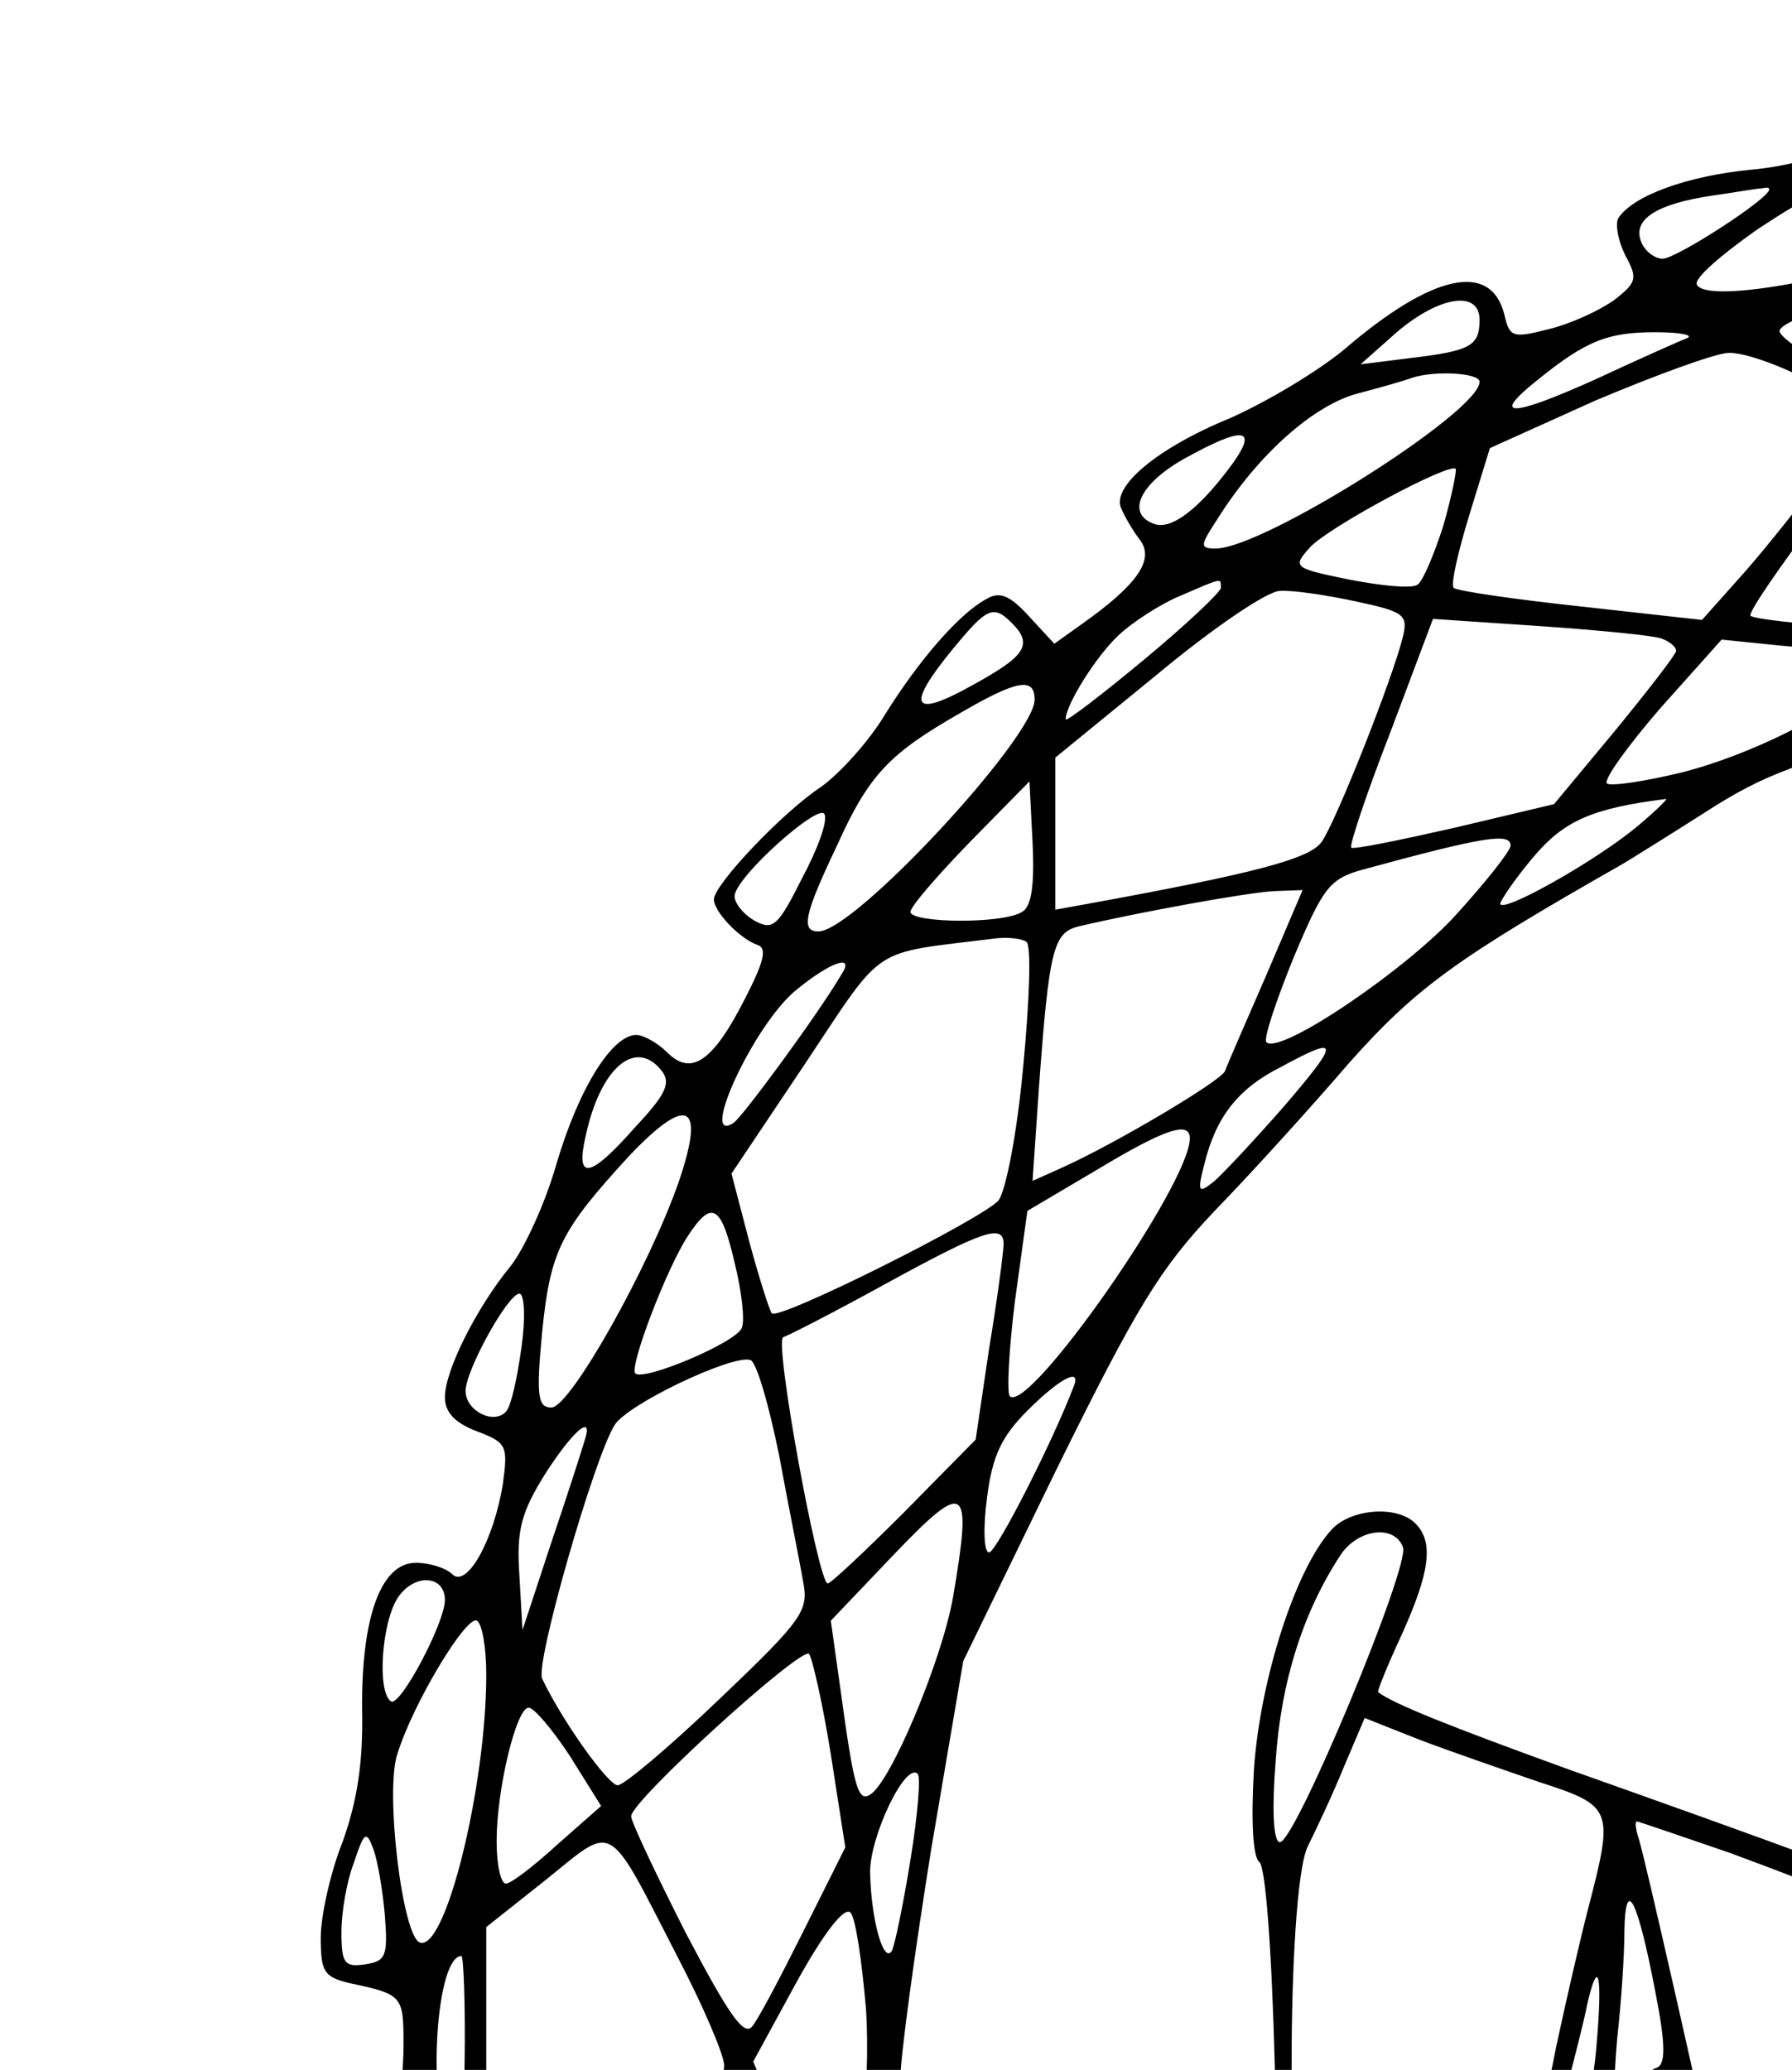 <?xml version="1.0" encoding="utf-8"?>
<!-- Generator: Adobe Illustrator 17.0.0, SVG Export Plug-In . SVG Version: 6.00 Build 0)  -->
<!DOCTYPE svg PUBLIC "-//W3C//DTD SVG 1.1//EN" "http://www.w3.org/Graphics/SVG/1.1/DTD/svg11.dtd">
<svg version="1.1" id="Warstwa_1" xmlns="http://www.w3.org/2000/svg" xmlns:xlink="http://www.w3.org/1999/xlink" x="0px" y="0px"
	 width="173.2px" height="200px" viewBox="0 0 173.2 200" enable-background="new 0 0 173.2 200" xml:space="preserve">
	<g transform="translate(0,411) scale(0.1,-0.1)"
	fill="#000000" stroke="none">
	<path d="M2112 4028 c-7 -7 -12 -27 -12 -44 0 -31 -2 -33 -44 -39 -64 -10 -80
	-4 -86 30 -4 26 -10 30 -43 33 -26 2 -59 -6 -105 -27 -40 -17 -92 -32 -130
	-35 -61 -6 -114 -25 -128 -47 -3 -6 0 -22 7 -36 12 -22 11 -26 -11 -43 -14
	-10 -42 -23 -63 -28 -35 -9 -38 -8 -43 14 -13 52 -70 39 -154 -33 -25 -21 -75
	-51 -111 -67 -71 -29 -116 -67 -105 -88 3 -7 11 -21 18 -30 14 -19 -3 -43 -55
	-80 l-28 -20 -24 26 c-19 21 -29 25 -42 17 -26 -14 -65 -59 -98 -112 -15 -25
	-43 -56 -61 -69 -38 -25 -104 -95 -104 -109 0 -12 25 -38 42 -44 10 -3 6 -17
	-12 -52 -31 -61 -52 -75 -75 -52 -9 9 -23 17 -30 17 -23 0 -55 -50 -77 -124
	-11 -39 -32 -84 -45 -100 -32 -39 -63 -100 -63 -126 0 -15 10 -25 31 -33 29
	-11 30 -14 25 -51 -9 -55 -35 -101 -49 -87 -6 6 -22 11 -35 11 -34 0 -53 -53
	-52 -143 1 -51 -5 -88 -19 -127 -12 -30 -21 -72 -21 -92 0 -33 3 -38 27 -44
	52 -11 53 -12 53 -59 0 -59 -13 -85 -40 -78 -28 7 -50 -14 -50 -47 0 -15 10
	-59 21 -96 16 -53 20 -84 16 -130 -7 -70 6 -129 29 -138 9 -3 26 -3 39 0 19 5
	27 0 39 -25 9 -16 16 -45 16 -64 0 -30 -4 -35 -29 -40 -51 -11 -45 -59 20
	-153 18 -27 39 -78 50 -122 26 -103 52 -129 99 -100 23 15 50 -6 75 -59 17
	-35 17 -36 -10 -58 -40 -31 -28 -62 45 -127 34 -29 75 -78 92 -108 16 -30 40
	-65 51 -78 25 -27 63 -29 77 -2 14 27 20 26 68 -16 45 -38 51 -56 27 -80 -34
	-35 -5 -70 95 -116 38 -17 87 -51 116 -80 39 -38 59 -50 85 -51 26 -2 36 3 44
	20 12 28 27 28 81 4 50 -23 58 -34 44 -61 -26 -48 10 -75 119 -90 42 -6 91
	-22 135 -44 94 -49 136 -46 136 11 0 21 5 23 46 23 64 0 84 -13 84 -55 0 -53
	54 -69 155 -45 29 7 63 5 124 -7 75 -15 86 -15 110 -2 20 12 25 22 24 44 -3
	37 10 45 75 45 45 0 52 -3 52 -19 0 -11 8 -27 17 -36 22 -22 64 -15 145 24 47
	23 77 31 118 31 32 0 69 7 90 18 32 16 35 20 32 59 -2 40 0 42 41 62 57 27 75
	27 83 -4 13 -52 65 -39 154 40 28 25 56 45 63 45 26 0 136 60 147 80 10 18 8
	26 -11 46 l-23 24 34 35 c46 47 66 52 96 24 23 -22 27 -23 52 -8 15 8 47 45
	72 82 25 36 69 85 98 108 29 23 59 54 67 70 14 26 14 30 -5 49 -11 11 -24 20
	-29 20 -17 0 9 56 38 84 25 24 32 26 51 16 51 -27 85 14 118 141 5 19 28 59
	50 89 42 55 59 100 47 120 -4 6 -18 16 -32 21 -23 9 -25 14 -20 50 3 22 12 51
	21 64 14 22 19 23 42 13 23 -11 29 -10 45 11 15 18 19 40 19 103 0 61 6 98 25
	150 37 103 31 141 -22 144 -23 1 -29 6 -35 36 -4 19 -4 48 1 64 6 23 14 30 40
	32 48 5 55 34 31 128 -12 48 -20 110 -20 163 0 104 -15 136 -56 121 -14 -6
	-27 -10 -29 -10 -12 0 -35 63 -35 93 0 29 5 37 31 47 28 12 31 17 26 47 -3 19
	-24 61 -46 93 -24 37 -44 83 -52 118 -14 65 -31 103 -54 122 -14 11 -21 11
	-45 -4 l-29 -17 -31 42 c-37 51 -38 72 -5 93 14 9 25 24 25 33 0 10 -32 48
	-70 86 -39 38 -79 86 -90 108 -26 49 -78 109 -96 109 -8 0 -23 -9 -35 -21 -19
	-19 -24 -20 -46 -8 -14 8 -37 29 -51 47 l-26 34 24 18 c39 29 16 60 -81 109
	-46 23 -89 51 -96 61 -21 29 -87 78 -116 85 -23 6 -29 2 -44 -23 -17 -29 -17
	-29 -57 -15 -23 7 -50 20 -61 29 -16 12 -18 18 -7 34 6 11 12 27 12 35 0 25
	-58 53 -124 60 -39 4 -84 18 -126 39 -91 46 -115 51 -140 26 -11 -11 -20 -26
	-20 -34 0 -22 -51 -29 -91 -12 -29 12 -34 19 -34 47 0 52 -35 65 -135 48 -59
	-9 -88 -9 -123 -1 -59 15 -130 15 -145 0z m121 -17 c14 -5 5 -11 -38 -25 -60
	-19 -83 -12 -72 18 7 17 75 21 110 7z m264 -17 c1 -5 -1 -15 -6 -23 -7 -12
	-17 -11 -60 5 -28 10 -51 21 -51 25 0 20 110 13 117 -7z m-549 -22 c3 -21 0
	-22 -65 -22 -73 1 -71 8 7 37 43 15 54 12 58 -15z m448 -4 c70 -24 81 -42 33
	-52 -66 -13 -257 -1 -276 17 -10 11 2 18 59 38 71 24 108 23 184 -3z m367 -15
	c15 -7 27 -16 27 -18 0 -3 -27 -5 -60 -5 -46 0 -62 4 -67 16 -13 35 38 38 100
	7z m-1053 -26 c0 -9 -90 -67 -103 -67 -8 0 -18 8 -21 17 -8 21 15 36 69 44 22
	3 43 7 48 7 4 1 7 1 7 -1z m214 -3 c22 -9 12 -21 -38 -43 -85 -37 -236 -66
	-246 -46 -3 6 24 29 58 53 61 40 67 42 137 42 40 0 80 -3 89 -6z m213 -23 c7
	-4 -30 -13 -83 -20 -98 -13 -129 -9 -78 9 16 5 36 14 44 20 15 10 94 4 117 -9z
	m781 -41 c62 -43 71 -53 52 -65 -25 -15 -264 59 -282 88 -14 23 7 29 86 25 76
	-4 85 -7 144 -48z m-287 19 c23 -11 39 -22 37 -25 -6 -6 -157 22 -188 34 -21
	9 -14 11 43 11 50 1 79 -4 108 -20z m353 7 c43 -18 52 -34 33 -54 -15 -14 -20
	-12 -61 22 -26 21 -46 39 -46 42 0 9 42 3 74 -10z m-598 -21 c2 -5 -16 -24
	-40 -42 l-44 -32 -41 35 c-22 20 -41 40 -41 45 0 13 163 7 166 -6z m-154 -41
	c26 -25 45 -50 42 -55 -3 -5 -48 -39 -101 -75 l-95 -67 -52 18 c-69 25 -176
	74 -176 82 0 5 68 112 73 114 9 4 191 27 222 28 35 1 46 -5 87 -45z m341 21
	c54 -9 104 -18 111 -21 6 -2 26 -31 44 -64 l33 -59 -34 -15 c-19 -8 -73 -26
	-119 -42 l-85 -27 -35 24 c-62 43 -157 124 -157 134 0 19 103 94 124 90 11 -2
	64 -11 118 -20z m-704 -48 c-49 -70 -46 -69 -100 -41 -27 13 -49 29 -49 34 0
	15 143 52 163 42 4 -2 -2 -18 -14 -35z m-439 4 c0 -25 -8 -30 -67 -37 l-48 -6
	35 31 c41 35 80 41 80 12z m1423 -17 c21 -10 37 -21 37 -25 0 -9 -101 -50
	-110 -44 -12 7 -59 93 -54 98 8 8 90 -11 127 -29z m-1223 -1 c-8 -3 -48 -21
	-89 -40 -80 -36 -101 -37 -56 -1 48 39 69 47 115 47 25 0 38 -3 30 -6z m1628
	-39 l37 -35 -39 6 c-56 9 -86 23 -86 38 0 40 42 35 88 -9z m-1511 -1 c29 -16
	53 -31 53 -35 0 -8 -80 -114 -122 -160 l-33 -37 -117 13 c-65 7 -120 15 -123
	18 -3 3 4 34 15 70 l20 65 102 46 c57 24 114 45 128 46 14 1 48 -11 77 -26z
	m647 -52 c48 -39 87 -73 86 -78 -1 -15 -164 -64 -195 -58 -55 10 -166 57 -162
	68 3 11 166 135 178 136 4 1 46 -30 93 -68z m657 58 c33 -11 99 -65 99 -81 0
	-4 -40 13 -90 38 -49 24 -90 47 -90 49 0 9 47 5 81 -6z m-1621 -8 c0 -29 -209
	-161 -255 -161 -16 0 -15 3 2 29 39 62 93 110 136 121 23 6 47 13 52 15 21 7
	65 5 65 -4z m1620 -49 l114 -57 17 -68 c9 -37 14 -69 10 -71 -4 -3 -61 -8
	-127 -12 l-120 -7 -60 84 c-81 114 -87 126 -72 136 14 9 110 51 118 51 3 0 57
	-25 120 -56z m229 -4 c55 -20 71 -31 112 -83 55 -67 58 -75 29 -75 -45 0 -250
	140 -250 171 0 15 42 10 109 -13z m-1343 -28 c54 -21 100 -43 102 -49 2 -5
	-32 -33 -75 -61 l-78 -52 -94 6 c-52 3 -96 8 -99 11 -6 5 129 185 139 185 4 0
	51 -18 105 -40z m-744 3 c-32 -44 -60 -66 -77 -59 -27 10 -13 39 30 63 56 31
	71 30 47 -4z m1647 -67 c89 -123 91 -116 -29 -116 l-103 0 -79 57 c-43 31 -75
	60 -71 64 9 9 189 76 209 78 7 0 39 -37 73 -83z m-1444 6 c-9 -28 -20 -54 -25
	-57 -6 -4 -35 -1 -66 5 -54 11 -55 12 -38 31 17 19 134 82 141 76 1 -2 -4 -27
	-12 -55z m2056 16 c43 -24 55 -44 38 -64 -18 -21 -26 -17 -59 28 -46 63 -41
	71 21 36z m-167 -50 c31 -23 56 -45 56 -49 0 -13 -42 -21 -86 -17 -38 3 -39 4
	-50 56 -11 47 -10 52 6 52 10 0 43 -19 74 -42z m-1117 7 c38 -15 72 -30 76
	-34 5 -5 -27 -18 -70 -30 -77 -20 -159 -25 -216 -12 -27 6 -26 8 45 53 40 26
	79 48 85 48 7 0 43 -11 80 -25z m420 -29 c91 -67 90 -69 -23 -64 -72 3 -115
	10 -157 27 -32 13 -55 26 -52 29 10 10 127 50 150 51 12 1 48 -19 82 -43z
	m-1407 -4 c0 -4 -34 -36 -75 -70 -41 -34 -75 -60 -75 -57 0 14 30 62 52 82 13
	12 39 29 58 37 42 18 40 18 40 8z m130 -13 c47 -10 51 -13 46 -34 -10 -41 -66
	-182 -79 -199 -12 -16 -65 -30 -224 -59 l-33 -6 0 73 0 74 98 80 c54 45 107
	81 119 81 12 1 45 -4 73 -10z m1032 -17 c26 -10 50 -21 54 -25 4 -4 -38 -7
	-94 -7 -56 0 -102 4 -102 9 0 7 53 30 90 40 3 0 26 -7 52 -17z m-1364 -4 c21
	-21 13 -32 -38 -60 -59 -33 -65 -21 -19 35 33 40 39 43 57 25z m628 -15 c8 -3
	14 -8 14 -12 0 -3 -27 -38 -59 -77 l-59 -71 -97 -23 c-53 -12 -97 -21 -99 -19
	-2 2 15 53 38 112 l41 109 104 -7 c57 -4 109 -9 117 -12z m208 -13 l31 0 -25
	-20 c-53 -42 -128 -79 -193 -96 -37 -9 -70 -14 -74 -11 -3 4 20 36 52 73 l59
	66 59 -6 c33 -3 74 -6 91 -6z m1617 -37 c30 -26 74 -67 98 -90 l43 -43 -7 -68
	c-4 -37 -8 -68 -9 -69 -4 -5 -238 55 -246 63 -15 16 -80 228 -73 235 5 4 24 9
	43 12 90 10 96 9 151 -40z m37 28 c20 -10 45 -27 54 -37 19 -22 41 -74 30 -74
	-13 1 -147 130 -134 130 7 0 29 -9 50 -19z m-1471 -5 c1 -1 -41 -14 -94 -29
	-53 -15 -98 -25 -100 -24 -1 2 16 18 40 35 39 29 46 31 97 26 30 -4 56 -7 57
	-8z m643 -53 c228 -71 237 -76 391 -180 186 -126 180 -121 274 -236 44 -54 99
	-122 123 -150 23 -29 47 -68 53 -87 7 -19 39 -96 72 -170 42 -94 63 -153 67
	-195 4 -33 15 -128 25 -211 18 -151 18 -152 -3 -265 -12 -63 -26 -149 -32
	-192 -10 -66 -25 -106 -99 -257 -81 -165 -95 -187 -177 -277 -175 -192 -193
	-209 -271 -253 -43 -24 -107 -63 -143 -86 -92 -60 -114 -68 -310 -120 l-175
	-46 -206 5 -206 5 -164 52 c-218 68 -193 56 -374 178 l-160 108 -131 160
	c-118 144 -134 169 -173 264 -24 58 -57 134 -74 170 -24 53 -34 97 -53 245
	-13 99 -24 199 -24 223 0 24 14 125 30 225 l31 182 90 185 c78 158 100 194
	153 250 35 36 93 100 130 143 65 73 104 101 264 192 10 6 47 29 83 52 53 34
	89 48 211 78 81 19 164 42 185 50 30 11 81 13 243 9 l205 -5 145 -46z m588 0
	c48 -139 56 -163 51 -167 -7 -7 -178 41 -195 55 -16 13 -114 144 -114 152 0 7
	64 13 166 15 l71 2 21 -57z m-482 16 c51 -40 53 -42 29 -36 -110 30 -175 51
	-175 58 0 5 24 9 54 9 44 0 60 -5 92 -31z m243 -39 c30 -39 52 -72 50 -75 -7
	-6 -119 24 -152 42 -45 23 -127 84 -127 94 0 5 40 9 88 9 l88 0 53 -70z
	m-1989 44 c0 -36 -174 -224 -209 -224 -17 0 -14 16 18 83 31 69 51 89 119 128
	55 32 72 35 72 13z m2662 -1 c18 -21 51 -83 43 -83 -2 0 -27 14 -55 31 -43 26
	-48 33 -40 50 13 24 32 24 52 2z m36 -103 c29 -21 52 -49 67 -83 56 -122 40
	-139 -46 -49 -84 87 -136 163 -124 182 7 12 42 -5 103 -50z m-2710 -101 c-18
	-12 -108 -11 -108 0 0 5 26 35 58 68 l57 58 3 -59 c2 -41 -1 -62 -10 -67z
	m595 83 c-39 -33 -133 -86 -133 -75 1 4 15 25 33 46 29 34 56 46 127 55 3 1
	-9 -11 -27 -26z m-808 -51 c-23 -46 -28 -50 -45 -41 -11 6 -20 17 -20 24 0 18
	83 92 87 79 3 -7 -7 -34 -22 -62z m685 32 c0 -5 -23 -34 -51 -65 -47 -53 -172
	-138 -185 -125 -3 3 9 39 26 81 29 69 35 77 68 86 114 31 142 36 142 23z
	m1583 -4 c26 -7 45 -22 64 -50 14 -22 24 -42 21 -44 -2 -3 -40 20 -84 50 -79
	55 -79 66 -1 44z m644 -102 c8 -16 12 -31 9 -34 -3 -3 -29 -2 -58 3 -53 9 -53
	9 -56 48 -2 22 -1 50 3 64 l6 25 40 -39 c23 -21 47 -52 56 -67z m-469 54 c41
	-11 76 -21 78 -24 2 -2 18 -41 34 -85 35 -96 30 -100 -53 -42 -58 40 -107 90
	-140 141 -23 35 -19 36 81 10z m-1994 -73 c-20 -46 -38 -87 -40 -93 -5 -10
	-104 -69 -157 -93 l-29 -13 6 88 c10 137 14 152 39 158 55 13 164 33 189 34
	l27 1 -35 -82z m2613 50 c27 -26 45 -68 29 -68 -2 0 -11 -3 -20 -6 -12 -5 -21
	6 -36 37 -34 76 -25 88 27 37z m-2848 -138 c-6 -66 -17 -121 -24 -130 -16 -18
	-212 -116 -219 -109 -2 2 -12 33 -22 70 l-17 65 71 106 c78 117 62 106 182
	121 14 2 28 0 32 -3 5 -3 3 -57 -3 -120z m2430 105 c31 -7 74 -18 96 -22 33
	-7 41 -14 46 -38 9 -43 10 -215 2 -215 -8 0 -110 62 -151 91 -19 14 -82 159
	-82 189 0 14 24 12 89 -5z m-2606 -17 c-23 -39 -96 -138 -104 -143 -34 -22 19
	94 60 128 34 28 58 36 44 15z m2913 -49 c12 -10 119 -184 128 -209 7 -20 -28
	-133 -43 -138 -11 -4 -206 102 -214 116 -3 4 -8 63 -12 131 l-7 124 68 -7 c38
	-4 73 -11 80 -17z m86 -46 c35 -37 64 -101 55 -126 -2 -6 -15 6 -29 28 -86
	138 -94 169 -26 98z m-2571 -32 c-28 -32 -58 -64 -67 -72 -16 -13 -17 -11 -10
	16 11 45 32 73 74 94 57 31 58 26 3 -38z m-602 35 c10 -12 5 -23 -25 -55 -44
	-50 -58 -52 -48 -9 14 66 48 95 73 64z m2689 -41 c15 -8 33 -18 40 -23 15 -10
	55 -112 44 -112 -5 0 -31 28 -59 63 -74 92 -77 101 -25 72z m-2672 -67 c-29
	-83 -105 -218 -123 -218 -13 0 -15 10 -9 73 8 79 18 98 84 170 57 60 74 51 48
	-25z m494 42 c0 -44 -156 -267 -174 -249 -3 3 -1 44 5 92 l12 87 66 39 c68 41
	91 48 91 31z m2834 -22 c17 -28 29 -88 17 -88 -5 0 -25 20 -45 44 -33 41 -35
	46 -19 55 26 15 31 14 47 -11z m-482 -60 c37 -24 70 -50 72 -58 11 -37 18
	-170 9 -170 -17 0 -104 110 -128 162 -28 61 -40 108 -30 108 5 0 39 -19 77
	-42z m511 -78 c9 -14 19 -60 23 -109 7 -81 6 -83 -13 -73 -40 22 -133 242
	-118 280 5 14 14 9 49 -28 23 -25 50 -56 59 -70z m-3303 40 c7 -28 10 -56 7
	-63 -5 -14 -95 -52 -103 -44 -6 6 30 101 51 133 23 35 32 30 45 -26z m260 18
	c0 -7 -6 -53 -14 -101 l-13 -88 -69 -70 c-38 -38 -71 -69 -74 -69 -9 0 -52
	234 -43 238 4 1 49 24 98 51 95 52 115 59 115 39z m-466 -100 c-4 -29 -10 -57
	-15 -62 -12 -13 -39 1 -39 20 0 20 41 94 52 94 5 0 6 -24 2 -52z m3269 -45
	c20 -13 37 -25 37 -27 0 -16 -53 -213 -59 -219 -5 -5 -38 25 -74 65 l-65 73
	-7 104 -8 104 69 -38 c38 -21 86 -49 107 -62z m142 45 c31 -68 40 -108 26
	-108 -6 0 -31 10 -57 22 -45 22 -46 23 -40 62 8 45 22 76 37 76 6 0 21 -24 34
	-52z m-3162 -104 c9 -49 20 -103 23 -121 6 -29 1 -37 -81 -115 -48 -46 -92
	-83 -98 -83 -9 0 -53 61 -73 103 -7 14 50 213 70 245 12 20 113 68 131 63 6
	-1 18 -43 28 -92z m285 67 c-20 -53 -75 -161 -82 -161 -5 0 -6 23 -2 53 5 40
	14 59 39 84 31 31 52 42 45 24z m3058 -42 c19 -37 18 -65 -3 -73 -24 -9 -30 2
	-37 68 -6 53 -5 58 9 46 9 -8 23 -26 31 -41z m-3531 -11 c-2 -7 -16 -51 -32
	-98 l-28 -85 -3 53 c-3 44 2 61 25 98 27 42 47 59 38 32z m3339 -21 l59 -32
	34 -124 34 -124 -38 -54 c-21 -30 -40 -56 -43 -58 -4 -2 -46 36 -95 85 l-89
	89 29 118 c15 65 30 121 32 126 7 11 14 9 77 -26z m-312 -42 c12 -16 10 -111
	-2 -99 -10 10 -70 149 -70 162 0 6 59 -45 72 -63z m-2671 -89 c-11 -61 -60
	-178 -80 -190 -12 -8 -16 9 -29 104 l-9 64 61 64 c70 73 76 69 57 -42z m3104
	41 c19 -33 25 -58 25 -102 0 -77 -13 -62 -39 47 -29 119 -27 124 14 55z m-285
	-146 c-1 -32 -26 -150 -34 -158 -3 -3 -19 23 -36 59 -31 65 -50 152 -50 218
	l1 35 59 -64 c43 -45 60 -71 60 -90z m-3310 103 c0 -22 -43 -103 -52 -98 -14
	9 -9 78 7 101 16 23 45 21 45 -3z m40 -72 c0 -107 -39 -267 -64 -259 -17 5
	-34 146 -22 182 15 49 67 135 77 129 5 -3 9 -26 9 -52z m333 -77 l14 -90 -40
	-80 c-22 -44 -44 -86 -50 -93 -8 -10 -23 12 -64 90 -29 57 -53 108 -53 113 0
	15 164 164 172 157 3 -4 13 -47 21 -97z m3365 9 l-3 -49 -27 52 c-26 48 -27
	53 -10 62 28 16 44 -9 40 -65z m-3617 -11 l30 -48 -42 -37 c-23 -21 -45 -38
	-50 -38 -5 0 -9 18 -9 41 0 50 19 129 31 129 5 0 23 -21 40 -47z m3379 -137
	c0 -5 -26 -53 -57 -107 -66 -114 -64 -114 -116 4 -37 85 -37 76 -6 226 l11 54
	84 -84 c46 -46 84 -88 84 -93z m202 113 c16 -31 27 -71 28 -95 0 -50 -20 -154
	-30 -154 -25 0 -38 51 -49 190 -12 139 2 155 51 59z m-3252 -76 c-7 -43 -15
	-82 -18 -88 -8 -13 -20 30 -21 75 -1 34 34 108 46 96 3 -3 0 -40 -7 -83z
	m3164 51 c12 -30 19 -164 10 -164 -6 0 -29 19 -52 43 l-42 42 33 47 c35 52 42
	56 51 32z m-3672 -105 c3 -39 1 -44 -19 -47 -20 -3 -23 1 -23 31 0 19 5 49 12
	67 10 30 12 32 19 13 4 -11 9 -40 11 -64z m283 -40 c25 -48 45 -95 45 -105 0
	-28 -109 -214 -125 -214 -5 1 -31 20 -57 45 l-48 43 0 130 0 130 58 46 c67 54
	58 59 127 -75z m3045 26 c0 -11 -5 -38 -12 -60 -11 -39 -11 -39 -18 -13 -4 14
	-11 59 -15 100 l-6 73 25 -40 c14 -22 25 -49 26 -60z m-2863 -76 c5 -76 -8
	-193 -23 -208 -9 -9 -30 24 -59 94 l-27 63 42 77 c26 47 46 73 52 67 5 -5 11
	-47 15 -93z m3220 -133 l-6 -129 -48 -43 c-26 -24 -54 -42 -62 -41 -7 1 -38
	50 -68 109 l-55 107 33 58 c18 32 48 82 66 111 l34 52 56 -47 55 -48 -5 -129z
	m147 138 c5 -30 3 -44 -8 -53 -26 -22 -39 -2 -33 51 10 85 28 86 41 2z m-3755
	-61 c-1 -106 -1 -107 -16 -73 -20 47 -11 180 13 180 2 0 4 -48 3 -107z m3314
	6 l37 -81 -41 -74 c-22 -41 -44 -74 -48 -74 -12 0 -21 63 -21 142 0 71 17 168
	29 168 4 0 24 -37 44 -81z m342 -54 c8 -59 -11 -149 -25 -124 -11 20 0 205 11
	187 5 -7 11 -36 14 -63z m-3339 -74 l42 -88 -20 -94 c-10 -51 -21 -96 -24 -98
	-8 -8 -164 152 -164 168 0 8 13 35 29 60 16 25 40 67 52 94 13 26 28 47 33 47
	6 0 30 -40 52 -89z m-396 27 c0 -34 -20 -98 -30 -98 -10 0 -24 95 -15 110 3 5
	15 10 26 10 13 0 19 -7 19 -22z m64 -73 c17 -68 22 -245 7 -245 -12 0 -33 34
	-59 98 -21 47 -22 58 -12 115 15 85 19 97 34 97 8 0 20 -26 30 -65z m3436 -40
	l54 -106 -81 -79 c-45 -44 -86 -80 -92 -80 -11 0 -16 22 -30 130 -9 65 -9 65
	37 153 26 48 49 87 52 87 3 0 30 -48 60 -105z m-2996 -25 l6 -75 -25 40 c-27
	44 -31 88 -14 132 l12 28 7 -25 c4 -14 10 -59 14 -100z m-347 37 c41 -38 41
	-60 -2 -112 -34 -41 -47 -24 -53 69 -5 88 1 92 55 43z m3671 3 c5 -30 -16
	-102 -27 -96 -10 7 -22 106 -15 118 11 17 39 3 42 -22z m-508 -62 c0 -28 -38
	-103 -48 -93 -3 2 1 44 8 92 13 84 14 86 26 58 7 -17 13 -42 14 -57z m455 -27
	c6 -72 5 -80 -26 -144 -48 -102 -65 -103 -61 -4 5 118 51 271 72 237 5 -7 11
	-48 15 -89z m-95 3 c0 -39 -19 -124 -30 -137 -4 -5 -22 15 -40 44 l-34 52 45
	38 c24 21 47 39 52 39 4 0 7 -16 7 -36z m-3405 -36 c28 -29 65 -69 83 -89 l33
	-36 -27 -110 c-14 -61 -30 -116 -34 -123 -5 -9 -21 -6 -61 11 -72 30 -76 34
	-88 82 -5 23 -19 79 -31 124 l-21 82 38 55 c21 31 43 55 48 56 6 0 33 -24 60
	-52z m215 -10 c27 -62 56 -196 48 -233 -2 -15 -17 -4 -66 54 -49 56 -62 78
	-58 95 3 11 12 49 18 84 7 34 16 62 21 62 4 0 21 -28 37 -62z m-465 -64 c15
	-39 15 -48 4 -55 -8 -5 -17 -9 -22 -9 -19 0 -37 97 -21 113 11 11 20 -1 39
	-49z m3309 29 c3 -16 8 -46 12 -68 3 -22 8 -48 10 -57 5 -17 -100 -138 -120
	-138 -5 0 -6 31 -2 72 5 54 16 92 42 145 20 40 40 73 44 73 5 0 11 -12 14 -27z
	m272 -40 l36 -56 -39 -125 -38 -125 -45 -19 c-99 -43 -94 -46 -121 92 l-23
	123 87 83 c48 46 92 84 97 84 5 0 26 -26 46 -57z m-3465 -89 c11 -43 23 -88
	26 -99 5 -18 4 -18 -11 -6 -42 35 -68 127 -50 176 9 23 12 17 35 -71z m3644
	20 c-9 -60 -14 -74 -29 -74 -32 0 -35 23 -9 71 32 63 47 64 38 3z m-3308 -65
	c32 -33 61 -68 64 -77 11 -30 22 -202 12 -202 -10 0 -182 97 -197 110 -5 5 1
	49 14 102 30 128 30 128 40 128 4 0 34 -27 67 -61z m3183 -22 c-5 -51 -53
	-147 -67 -134 -5 5 23 102 49 169 16 42 25 25 18 -35z m-3039 -76 l19 -56 -40
	40 c-37 36 -40 43 -40 95 l1 55 21 -39 c11 -22 29 -65 39 -95z m2760 -3 c10
	-51 21 -103 24 -115 4 -19 -7 -28 -105 -78 l-110 -55 1 27 c0 16 6 63 13 106
	13 78 13 79 81 147 38 38 71 68 73 65 2 -2 13 -46 23 -97z m-177 14 c-5 -41
	-14 -57 -45 -88 -22 -21 -39 -33 -39 -28 0 17 80 177 86 171 3 -2 2 -27 -2
	-55z m-3108 -6 c3 -7 4 -35 2 -62 l-3 -49 -22 36 c-30 47 -31 89 -3 89 11 0
	23 -6 26 -14z m79 -52 c45 -75 91 -212 75 -227 -9 -9 -21 -2 -52 33 -63 72
	-68 83 -75 170 -7 98 4 103 52 24z m113 -9 c31 -16 33 -20 27 -52 -8 -42 -25
	-83 -36 -83 -11 0 -57 99 -65 138 -6 31 -6 32 17 23 13 -5 39 -17 57 -26z
	m413 -130 c15 -33 31 -73 35 -89 l7 -30 -39 24 c-115 70 -121 75 -127 132 -4
	29 -7 71 -7 93 l1 40 51 -55 c28 -30 63 -81 79 -115z m3002 113 c16 -12 16
	-16 -4 -55 -11 -23 -27 -44 -36 -47 -13 -6 -15 1 -9 46 10 73 16 80 49 56z
	m-68 -65 c-4 -37 -11 -78 -17 -93 -10 -27 -106 -130 -121 -130 -27 0 50 196
	103 263 35 44 43 35 35 -40z m-3183 -9 c54 -30 102 -64 108 -74 11 -21 14
	-250 3 -249 -5 0 -37 6 -72 13 l-65 12 -43 69 c-86 139 -88 145 -68 206 9 30
	18 60 20 67 6 18 11 17 117 -44z m2731 9 c-17 -134 -11 -124 -93 -171 -89 -50
	-96 -43 -50 50 29 56 122 168 142 168 4 0 5 -21 1 -47z m355 -10 c-10 -38 -50
	-107 -67 -117 -6 -4 -15 12 -21 36 -6 24 -13 51 -16 61 -4 13 5 22 38 37 67
	30 78 28 66 -17z m-103 -91 l18 -62 -66 -99 c-37 -54 -73 -103 -80 -109 -6 -5
	-42 -13 -79 -17 l-68 -7 6 79 c3 43 9 101 13 128 l6 50 110 57 c61 31 113 53
	116 50 3 -4 14 -35 24 -70z m-3213 -55 c9 -18 -4 -47 -22 -47 -14 0 -38 46
	-46 86 l-7 39 33 -30 c17 -16 36 -38 42 -48z m574 19 c20 -25 46 -59 58 -77
	l20 -33 -44 25 c-32 17 -51 37 -67 69 -12 25 -22 48 -23 53 -1 18 22 3 56 -37z
	m-107 -14 l74 -47 35 -92 c20 -51 33 -95 30 -98 -3 -3 -57 7 -119 22 l-114 28
	-3 118 c-2 90 0 117 10 116 7 0 46 -21 87 -47z m-341 -59 c28 -47 50 -89 47
	-92 -8 -8 -76 61 -87 89 -16 38 -27 90 -19 90 3 0 30 -39 59 -87z m2642 25
	c-11 -29 -20 -54 -20 -55 0 -2 -18 -12 -41 -23 -72 -37 -65 -19 35 88 22 23
	41 42 43 42 2 0 -6 -24 -17 -52z m165 -45 c-11 -127 -17 -163 -26 -168 -4 -3
	-43 -12 -86 -20 -43 -7 -90 -16 -105 -20 -36 -9 -36 3 2 96 37 88 40 92 127
	140 95 52 96 52 88 -28z m431 13 c-23 -59 -42 -75 -64 -53 -15 16 -13 20 28
	62 24 24 46 43 48 40 3 -2 -3 -25 -12 -49z m-140 -39 c-16 -43 -90 -126 -102
	-115 -5 6 61 112 94 151 23 26 27 12 8 -36z m-2569 -16 c62 -41 113 -93 147
	-152 14 -24 15 -31 5 -27 -8 3 -47 13 -86 23 -40 10 -77 23 -81 29 -11 14 -62
	143 -62 156 0 17 14 12 77 -29z m2029 -104 l-35 -75 -70 -16 c-79 -18 -101
	-20 -101 -8 0 5 28 38 63 74 60 62 168 130 175 109 2 -5 -13 -43 -32 -84z
	m-2472 1 c59 -60 120 -142 130 -175 11 -35 -19 -29 -84 15 -44 30 -62 51 -87
	102 -33 67 -42 110 -22 110 7 0 35 -24 63 -52z m-80 -10 c11 -26 16 -51 13
	-55 -12 -12 -77 59 -77 85 0 18 5 23 22 20 16 -2 28 -17 42 -50z m175 42 c42
	-12 51 -24 51 -70 0 -68 -16 -71 -70 -11 -72 79 -66 106 19 81z m202 -46 c57
	-14 109 -31 115 -37 13 -13 86 -228 80 -234 -2 -2 -34 -9 -71 -14 -59 -8 -71
	-7 -89 8 -11 10 -56 49 -98 87 l-78 70 0 66 c0 37 3 70 7 73 10 11 22 9 134
	-19z m362 -28 c61 -41 87 -61 87 -68 0 -3 -23 -1 -50 5 -44 8 -55 16 -81 53
	-16 24 -25 44 -19 44 6 0 34 -16 63 -34z m2257 -64 c-33 -72 -48 -87 -143
	-141 -46 -25 -47 -25 -47 -4 0 18 69 114 113 156 104 98 124 95 77 -11z m-74
	62 c-8 -22 -44 -63 -83 -97 l-33 -29 0 65 0 66 38 4 c81 8 84 8 78 -9z m158
	10 c9 -3 16 -11 16 -18 0 -15 -78 -92 -85 -84 -7 7 36 108 46 108 4 0 14 -3
	23 -6z m-744 -44 c-28 -39 -56 -56 -103 -63 -33 -5 -37 -4 -26 9 13 15 128 84
	142 84 5 0 -1 -14 -13 -30z m450 -40 l0 -69 -87 -72 c-49 -40 -95 -78 -103
	-85 -13 -11 -30 -11 -83 -2 -82 13 -82 14 -24 153 l42 99 100 22 c55 12 112
	23 128 23 27 1 27 1 27 -69z m-2146 35 l82 -25 57 -77 c32 -42 54 -80 50 -84
	-4 -4 -59 -8 -121 -10 l-113 -4 -39 113 c-45 131 -49 127 84 87z m1842 -78
	c-12 -29 -31 -76 -40 -105 -10 -28 -21 -54 -26 -57 -5 -3 -61 0 -124 6 l-115
	12 30 41 c74 102 90 116 164 136 39 10 85 19 102 19 l33 1 -24 -53z m-1625 14
	c56 -18 189 -96 189 -112 0 -8 -156 -20 -172 -13 -14 5 -108 126 -108 138 0
	10 26 7 91 -13z m1363 -67 c-21 -25 -45 -55 -53 -65 -12 -16 -27 -19 -107 -19
	-52 0 -94 4 -94 8 0 11 47 45 107 76 45 24 172 59 182 50 2 -2 -14 -24 -35
	-50z m-2049 10 c29 -19 31 -57 3 -62 -16 -3 -78 68 -78 89 0 10 41 -4 75 -27z
	m155 -34 c41 -38 69 -69 62 -70 -30 -1 -93 43 -121 84 -56 80 -38 76 59 -14z
	m798 9 c39 -12 72 -26 72 -30 0 -5 -25 -9 -55 -9 -47 0 -59 4 -87 30 -40 36
	-28 37 70 9z m872 -3 c0 -2 -17 -15 -38 -30 -29 -20 -50 -26 -90 -26 -29 0
	-52 5 -52 10 0 6 3 10 8 11 4 0 39 9 77 19 70 19 95 23 95 16z m758 -40 c-23
	-35 -109 -91 -129 -84 -6 2 6 17 27 33 22 16 56 44 77 63 47 41 57 36 25 -12z
	m162 26 c0 -14 -61 -82 -75 -82 -15 0 -28 27 -19 41 6 10 74 48 87 49 4 0 7
	-3 7 -8z m-1747 -98 c42 -31 77 -60 77 -64 0 -9 -186 -80 -210 -80 -10 0 -33
	24 -55 58 -21 31 -51 73 -67 94 -35 44 -31 46 87 47 l90 1 78 -56z m185 36
	c118 -37 119 -40 19 -71 l-88 -28 -69 51 c-39 28 -70 54 -70 59 0 17 144 9
	208 -11z m-422 -83 c35 -49 64 -96 64 -104 0 -14 -96 -63 -124 -63 -7 0 -62
	24 -123 54 l-109 53 -17 62 c-9 33 -17 65 -17 70 0 13 48 18 164 17 l99 -1 63
	-88z m674 89 c0 -3 -24 -13 -53 -22 -51 -16 -55 -16 -98 4 l-44 20 98 1 c53 1
	97 -1 97 -3z m201 -6 c32 0 59 -3 59 -7 0 -14 -140 -98 -157 -95 -10 2 -49 15
	-86 29 -67 26 -68 27 -43 40 33 17 137 42 154 37 8 -2 40 -4 73 -4z m-1212
	-37 c18 -74 19 -83 10 -83 -31 0 -155 88 -142 101 11 10 42 16 85 18 35 1 38
	-1 47 -36z m1467 27 c31 0 54 -5 54 -10 0 -10 -68 -102 -120 -161 l-25 -29
	-100 41 c-55 22 -104 44 -109 49 -4 4 29 33 75 65 78 52 87 56 128 51 24 -3
	68 -6 97 -6z m243 -21 c113 -13 105 -2 77 -102 -14 -46 -30 -57 -180 -118
	l-78 -32 -64 31 -64 32 27 38 c130 178 114 170 282 151z m-1861 -23 c97 -49
	207 -145 188 -163 -6 -7 -118 24 -152 41 -27 14 -114 115 -114 133 0 19 25 16
	78 -11z m2090 -6 c27 -1 9 -22 -50 -60 -77 -50 -92 -51 -83 -7 4 17 13 44 21
	58 12 25 16 26 56 18 24 -4 49 -8 56 -9z m-2157 -32 c33 -46 27 -58 -19 -34
	-37 19 -56 42 -48 61 10 26 35 16 67 -27z m1218 9 c46 -18 86 -36 87 -42 3 -9
	-126 -108 -167 -129 -14 -7 -35 4 -93 48 -41 32 -81 65 -90 75 -16 17 -15 19
	11 29 31 12 155 51 163 51 3 0 43 -14 89 -32z m1044 -22 c-5 -8 -31 -38 -59
	-68 -42 -44 -60 -55 -105 -65 -30 -7 -64 -15 -76 -18 -39 -10 -27 21 22 61 60
	50 164 104 198 105 22 0 26 -3 20 -15z m57 -10 c16 -19 -6 -47 -51 -65 -43
	-18 -46 -6 -9 40 35 44 42 47 60 25z m-1310 -85 c49 -40 90 -75 90 -79 0 -4
	-23 -27 -51 -51 l-51 -43 -86 12 c-170 24 -173 25 -209 87 -18 31 -33 59 -33
	64 0 5 19 16 43 24 108 41 183 64 194 61 7 -2 53 -36 103 -75z m457 24 c48
	-20 94 -38 101 -41 6 -3 12 -8 12 -12 0 -6 -62 -107 -73 -117 -2 -3 -62 -11
	-132 -20 l-127 -14 -37 32 c-55 48 -66 67 -49 85 35 34 175 123 195 123 12 0
	62 -16 110 -36z m-1096 -35 c49 -23 89 -46 89 -52 0 -12 -74 -1 -109 17 -28
	15 -90 76 -77 76 4 0 48 -19 97 -41z m-153 -19 c43 -11 53 -28 28 -49 -11 -10
	-20 -10 -38 0 -51 26 -90 77 -50 65 9 -3 36 -10 60 -16z m1748 2 c-16 -26 -86
	-61 -136 -67 -30 -4 -52 -4 -49 -1 9 9 183 84 188 81 1 -2 0 -8 -3 -13z
	m-1289 -37 c27 -48 28 -55 7 -55 -27 0 -120 30 -140 45 -18 13 -16 15 26 34
	61 27 80 23 107 -24z m988 3 c25 -12 45 -25 45 -29 0 -11 -71 -36 -124 -44
	l-48 -8 13 24 c19 37 52 79 61 79 4 0 28 -10 53 -22z m426 -22 c-33 -35 -80
	-53 -92 -35 -5 8 -7 18 -6 24 4 11 70 33 101 34 18 1 18 -1 -3 -23z m-1538
	-27 c90 -23 189 -67 195 -86 3 -10 -18 -13 -83 -13 -87 0 -88 0 -156 46 -77
	51 -83 62 -41 73 1 1 40 -8 85 -20z m621 -28 l39 -40 -37 -7 c-40 -7 -123 -1
	-134 11 -8 8 66 75 83 75 6 0 28 -18 49 -39z m-703 -18 c21 -16 39 -32 39 -37
	0 -14 -81 1 -98 17 -16 16 -10 47 9 47 6 0 28 -12 50 -27z m1327 15 c-6 -17
	-123 -87 -150 -89 -60 -5 -158 2 -158 12 0 5 24 21 53 35 92 42 264 70 255 42z
	m-875 -39 c55 -15 45 -29 -20 -29 -43 1 -70 8 -103 26 l-45 25 65 -6 c36 -3
	82 -11 103 -16z m917 1 c13 -24 -9 -38 -77 -46 l-48 -6 50 36 c58 42 61 42 75
	16z m-360 2 c0 -4 -22 -16 -50 -26 -37 -13 -63 -16 -100 -11 -61 8 -66 25 -7
	26 23 0 60 4 82 8 55 12 75 12 75 3z m-217 -53 c31 -17 18 -26 -63 -48 l-80
	-22 -67 21 c-81 24 -102 35 -88 49 21 21 258 20 298 0z m-503 -24 c0 -29 -22
	-33 -74 -11 -58 24 -53 36 13 36 58 0 61 -1 61 -25z m824 -4 c16 -6 13 -10
	-22 -24 -67 -27 -100 -20 -86 17 7 17 72 21 108 7z m-569 -30 c40 -18 40 -19
	14 -25 -14 -4 -41 -6 -60 -4 -26 2 -35 8 -37 26 -4 28 26 29 83 3z m290 -2
	c12 -36 -27 -47 -100 -29 -32 7 -31 9 40 34 53 19 53 19 60 -5z"/>
	<path d="M2290 2763 c0 -5 0 -314 -1 -688 -1 -374 -1 -686 0 -692 0 -7 6 -13
	11 -13 7 0 10 240 10 700 0 460 -3 700 -10 700 -5 0 -10 -3 -10 -7z"/>
	<path d="M1287 2632 c-35 -38 -69 -145 -75 -231 -3 -51 -1 -85 5 -90 6 -3 12
	-82 15 -193 4 -150 2 -188 -9 -192 -7 -3 -13 -15 -13 -26 0 -16 -7 -20 -30
	-20 -28 0 -30 -3 -30 -35 l0 -35 445 0 445 0 0 35 0 35 -55 0 -54 0 -11 40
	c-8 29 -16 40 -30 40 -24 0 -24 7 -6 144 9 69 18 103 30 111 34 25 7 88 -29
	67 -12 -6 -48 2 -124 30 -58 22 -168 61 -244 88 -116 42 -171 64 -185 75 -1 1
	9 26 23 56 27 60 31 89 13 107 -18 18 -63 14 -81 -6z m69 -17 c7 -18 -104
	-285 -119 -285 -6 0 -8 29 -4 79 5 75 26 143 63 199 17 25 52 29 60 7z m132
	-227 c71 -23 72 -26 47 -122 -8 -31 -22 -92 -31 -134 -8 -42 -25 -116 -36
	-164 l-21 -88 -84 0 c-77 0 -83 2 -83 20 0 11 -7 23 -15 26 -22 9 -22 357 -1
	400 8 16 24 50 35 77 l20 47 53 -21 c29 -11 81 -29 116 -41z m183 -68 c46 -17
	91 -34 99 -39 9 -5 30 -12 47 -15 27 -6 71 -50 66 -66 -1 -3 -6 -43 -12 -90
	-19 -147 -20 -148 -44 -152 -15 -2 -26 -14 -33 -38 -11 -34 -13 -35 -60 -35
	l-49 0 -16 75 c-29 133 -79 354 -85 373 -3 9 -4 17 -2 17 2 0 42 -14 89 -30z
	m-71 -135 c10 -51 10 -70 1 -73 -6 -2 -11 -8 -11 -13 0 -4 6 -6 13 -3 10 3 20
	-21 37 -91 12 -53 20 -98 17 -101 -3 -3 -29 12 -57 33 -51 37 -52 39 -47 83 3
	24 10 46 16 48 6 2 11 8 11 13 0 6 -5 7 -12 3 -8 -5 -9 9 -5 56 4 35 7 81 7
	104 1 55 13 30 30 -59z m310 65 c0 -5 -4 -10 -10 -10 -5 0 -10 5 -10 10 0 6 5
	10 10 10 6 0 10 -4 10 -10z m-367 -117 c-3 -38 -12 -74 -19 -82 -21 -23 -24
	-9 -9 44 7 28 16 62 19 78 11 48 15 29 9 -40z m-3 -111 c0 -26 -11 -34 -27
	-21 -10 9 -10 15 -2 25 16 19 29 17 29 -4z m-21 -36 c12 -11 15 -28 13 -60 -4
	-43 -6 -46 -34 -46 -23 0 -28 4 -24 18 2 9 8 36 11 60 7 46 11 49 34 28z m127
	-98 c3 -5 -18 -8 -45 -8 l-51 0 0 41 0 40 46 -33 c25 -18 48 -36 50 -40z m248
	36 c11 -29 6 -34 -40 -34 -38 0 -45 3 -40 16 3 9 6 20 6 25 0 16 67 10 74 -7z
	m-634 -29 c0 -8 -7 -15 -15 -15 -8 0 -15 7 -15 15 0 8 7 15 15 15 8 0 15 -7
	15 -15z m760 -50 c0 -13 -54 -15 -425 -15 -371 0 -425 2 -425 15 0 13 54 15
	425 15 371 0 425 -2 425 -15z"/>
	<path d="M2815 2389 c54 -16 55 -23 54 -278 0 -130 -4 -245 -8 -255 -4 -11
	-23 -25 -42 -32 -30 -11 -21 -12 86 -12 108 0 116 1 78 11 -23 7 -47 17 -53
	23 -7 7 -11 101 -13 263 -2 242 -1 253 18 268 27 20 108 12 143 -14 15 -10 38
	-41 51 -67 23 -45 24 -53 13 -102 -6 -30 -19 -65 -29 -78 -20 -27 -72 -53
	-118 -59 -26 -3 -25 -4 8 -6 100 -3 187 73 195 173 7 90 -34 147 -119 165 -62
	14 -309 14 -264 0z"/>
	</g>
</svg>
